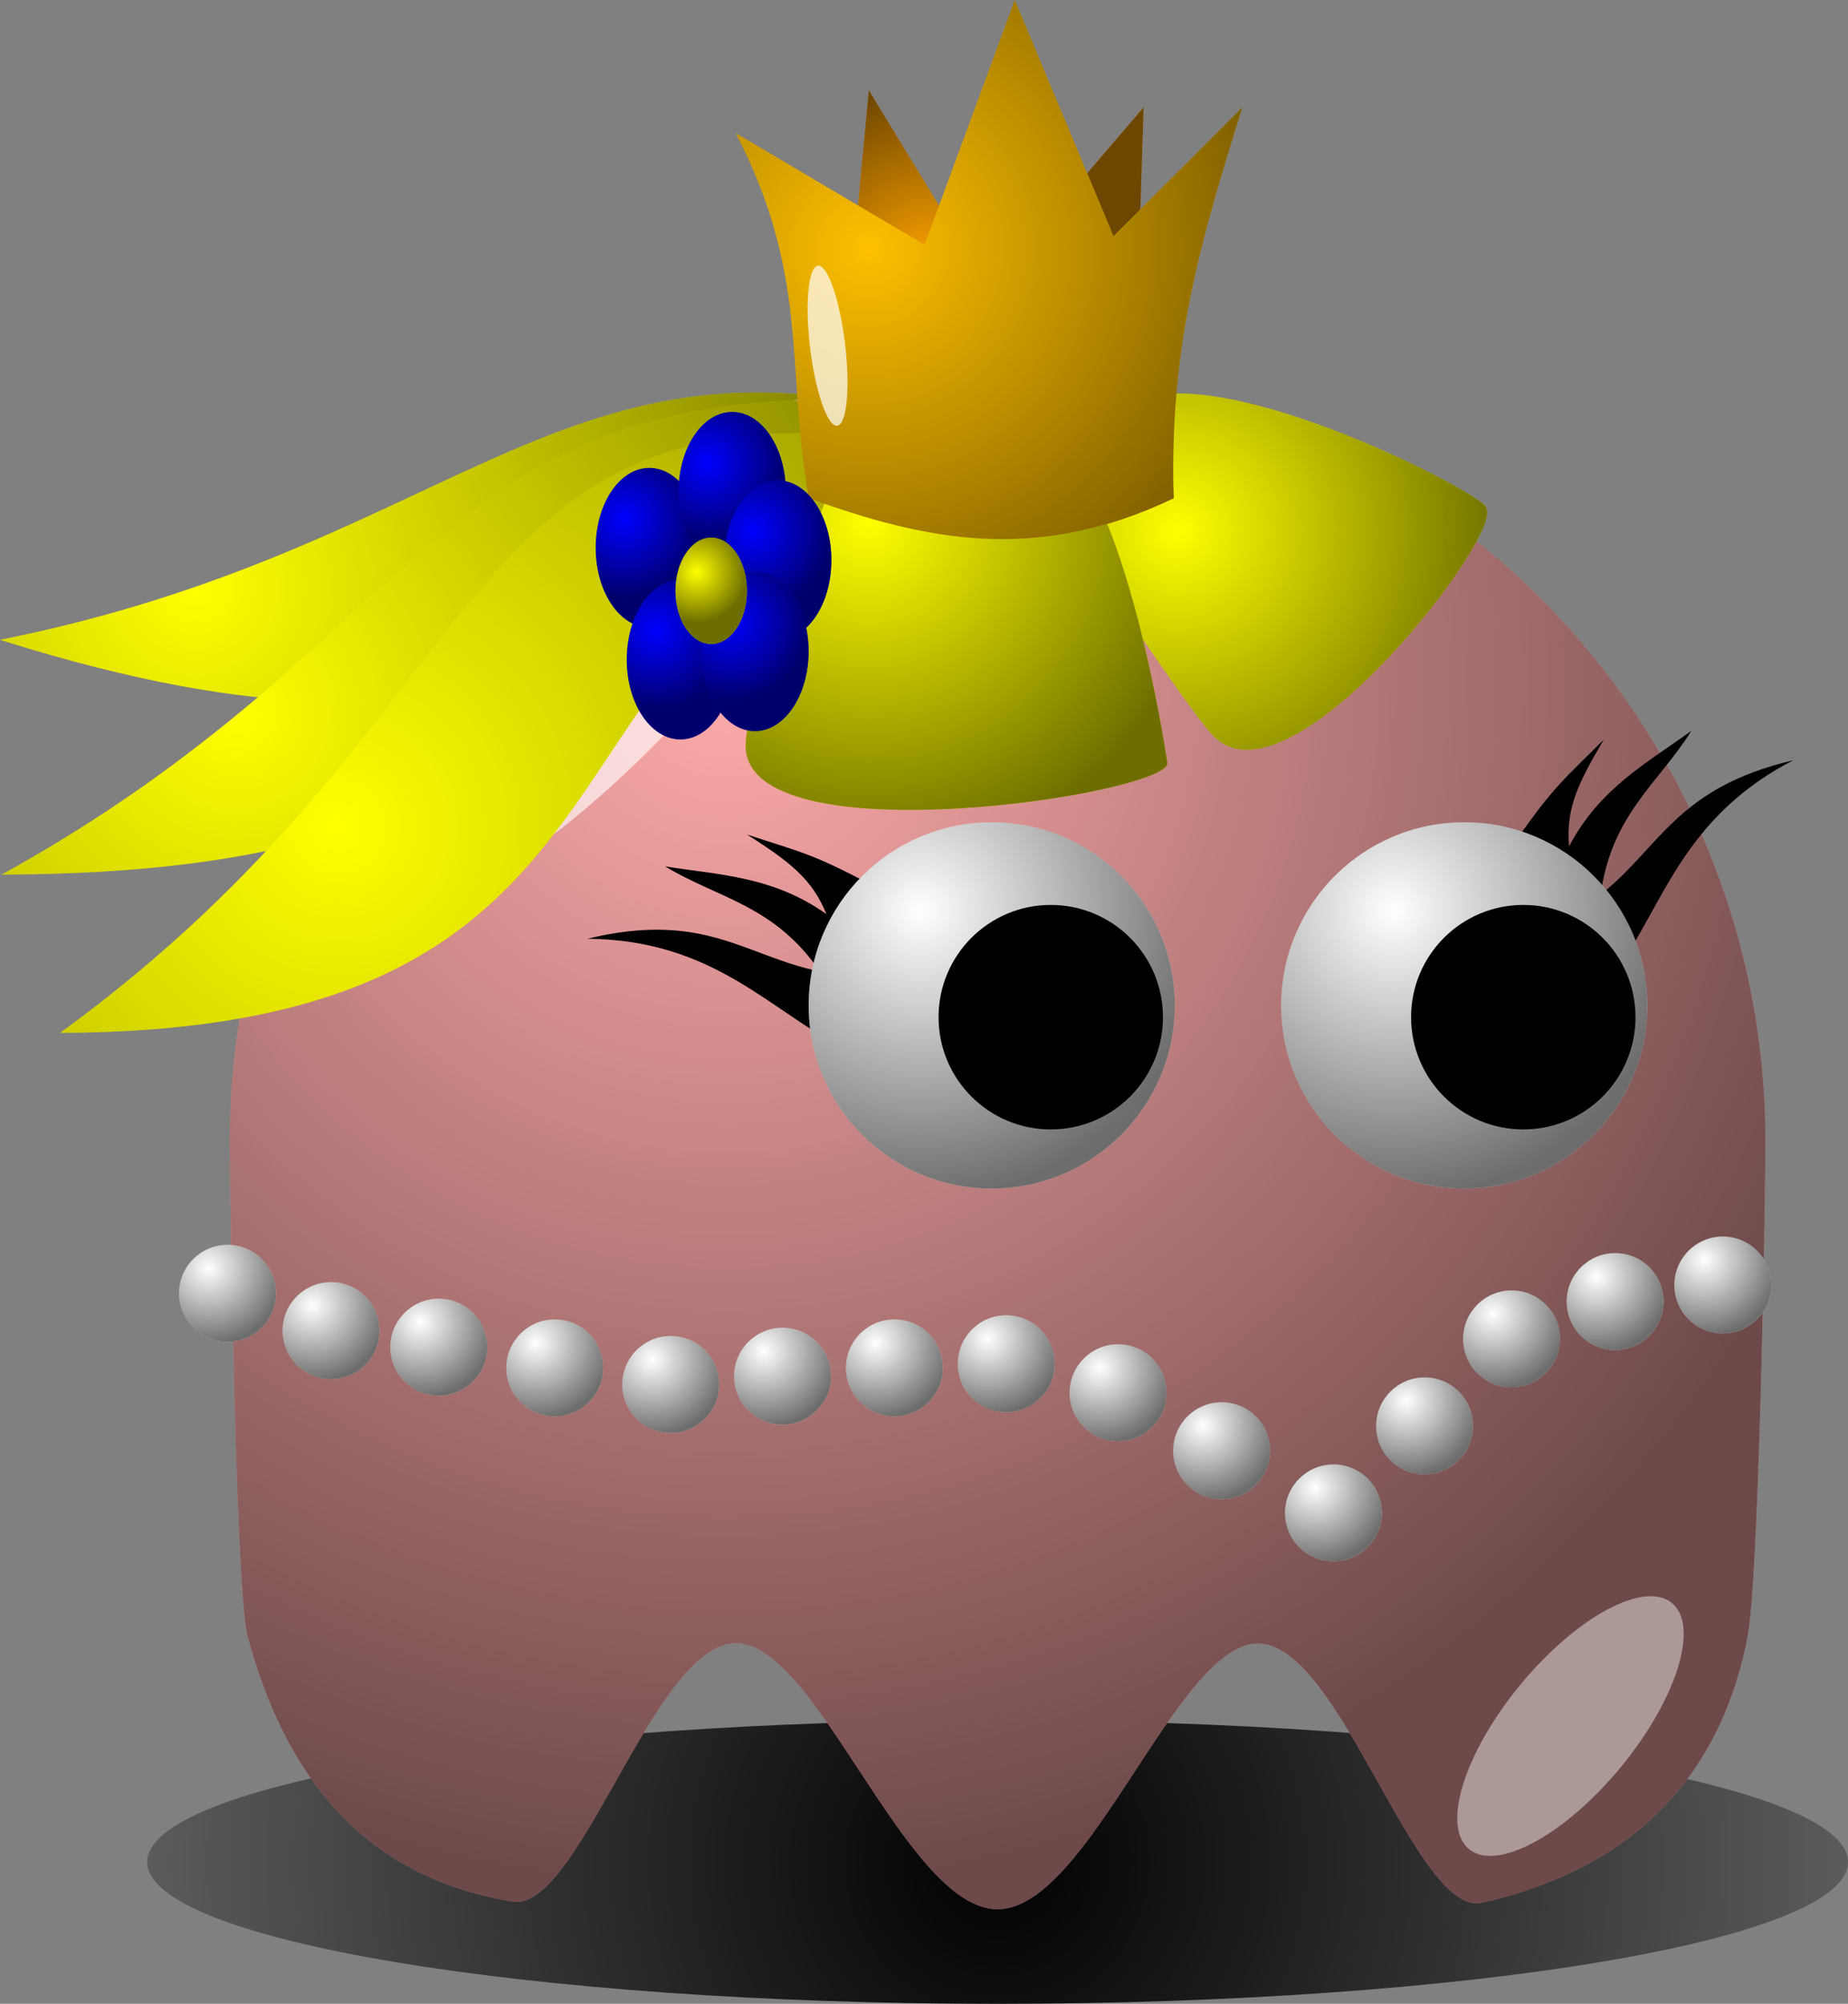 <svg version="1.1" xmlns="http://www.w3.org/2000/svg" xmlns:xlink="http://www.w3.org/1999/xlink" width="111.535" height="120.893" viewBox="0,0,111.535,120.893"><rect x="0" y="0" width="111.535" height="120.893" fill="#808080" stroke="none"/><defs><radialGradient cx="192.42" cy="152.118" r="47.894" gradientUnits="userSpaceOnUse" id="color-1"><stop offset="0" stop-color="#000000" stop-opacity="0"/><stop offset="1" stop-color="#000000" stop-opacity="0.572"/></radialGradient><radialGradient cx="240.841" cy="228.981" r="72.001" gradientUnits="userSpaceOnUse" id="color-2"><stop offset="0" stop-color="#000000"/><stop offset="1" stop-color="#000000" stop-opacity="0"/></radialGradient><radialGradient cx="224.456" cy="157.7" r="73.39" gradientUnits="userSpaceOnUse" id="color-3"><stop offset="0" stop-color="#000000" stop-opacity="0"/><stop offset="1" stop-color="#000000" stop-opacity="0.572"/></radialGradient><radialGradient cx="264.737" cy="171.593" r="17.29" gradientUnits="userSpaceOnUse" id="color-4"><stop offset="0" stop-color="#000000" stop-opacity="0"/><stop offset="1" stop-color="#000000" stop-opacity="0.572"/></radialGradient><radialGradient cx="236.217" cy="171.593" r="17.29" gradientUnits="userSpaceOnUse" id="color-5"><stop offset="0" stop-color="#000000" stop-opacity="0"/><stop offset="1" stop-color="#000000" stop-opacity="0.572"/></radialGradient><radialGradient cx="236.756" cy="132.778" r="11.088" gradientUnits="userSpaceOnUse" id="color-6"><stop offset="0" stop-color="#000000" stop-opacity="0"/><stop offset="1" stop-color="#000000" stop-opacity="0.572"/></radialGradient><radialGradient cx="251.682" cy="148.661" r="19.946" gradientUnits="userSpaceOnUse" id="color-7"><stop offset="0" stop-color="#000000" stop-opacity="0"/><stop offset="1" stop-color="#000000" stop-opacity="0.572"/></radialGradient><radialGradient cx="233.066" cy="148.098" r="20.527" gradientUnits="userSpaceOnUse" id="color-8"><stop offset="0" stop-color="#000000" stop-opacity="0"/><stop offset="1" stop-color="#000000" stop-opacity="0.572"/></radialGradient><radialGradient cx="194.877" cy="159.683" r="53.776" gradientUnits="userSpaceOnUse" id="color-9"><stop offset="0" stop-color="#000000" stop-opacity="0"/><stop offset="1" stop-color="#000000" stop-opacity="0.572"/></radialGradient><radialGradient cx="201.068" cy="166.524" r="63.578" gradientUnits="userSpaceOnUse" id="color-10"><stop offset="0" stop-color="#000000" stop-opacity="0"/><stop offset="1" stop-color="#000000" stop-opacity="0.572"/></radialGradient><radialGradient cx="233.076" cy="131.612" r="27.484" gradientUnits="userSpaceOnUse" id="color-11"><stop offset="0" stop-color="#000000" stop-opacity="0"/><stop offset="1" stop-color="#000000" stop-opacity="0.572"/></radialGradient><radialGradient cx="218.33" cy="147.936" r="4.737" gradientUnits="userSpaceOnUse" id="color-12"><stop offset="0" stop-color="#000000" stop-opacity="0"/><stop offset="1" stop-color="#000000" stop-opacity="0.572"/></radialGradient><radialGradient cx="223.33" cy="144.561" r="4.737" gradientUnits="userSpaceOnUse" id="color-13"><stop offset="0" stop-color="#000000" stop-opacity="0"/><stop offset="1" stop-color="#000000" stop-opacity="0.572"/></radialGradient><radialGradient cx="226.08" cy="148.686" r="4.737" gradientUnits="userSpaceOnUse" id="color-14"><stop offset="0" stop-color="#000000" stop-opacity="0"/><stop offset="1" stop-color="#000000" stop-opacity="0.572"/></radialGradient><radialGradient cx="220.205" cy="154.686" r="4.737" gradientUnits="userSpaceOnUse" id="color-15"><stop offset="0" stop-color="#000000" stop-opacity="0"/><stop offset="1" stop-color="#000000" stop-opacity="0.572"/></radialGradient><radialGradient cx="224.705" cy="154.186" r="4.737" gradientUnits="userSpaceOnUse" id="color-16"><stop offset="0" stop-color="#000000" stop-opacity="0"/><stop offset="1" stop-color="#000000" stop-opacity="0.572"/></radialGradient><radialGradient cx="222.688" cy="151.165" r="3.056" gradientUnits="userSpaceOnUse" id="color-17"><stop offset="0" stop-color="#000000" stop-opacity="0"/><stop offset="1" stop-color="#000000" stop-opacity="0.572"/></radialGradient><radialGradient cx="259.988" cy="206.41" r="4.576" gradientUnits="userSpaceOnUse" id="color-18"><stop offset="0" stop-color="#000000" stop-opacity="0"/><stop offset="1" stop-color="#000000" stop-opacity="0.572"/></radialGradient><radialGradient cx="265.488" cy="201.16" r="4.576" gradientUnits="userSpaceOnUse" id="color-19"><stop offset="0" stop-color="#000000" stop-opacity="0"/><stop offset="1" stop-color="#000000" stop-opacity="0.572"/></radialGradient><radialGradient cx="270.738" cy="195.91" r="4.576" gradientUnits="userSpaceOnUse" id="color-20"><stop offset="0" stop-color="#000000" stop-opacity="0"/><stop offset="1" stop-color="#000000" stop-opacity="0.572"/></radialGradient><radialGradient cx="253.238" cy="202.66" r="4.576" gradientUnits="userSpaceOnUse" id="color-21"><stop offset="0" stop-color="#000000" stop-opacity="0"/><stop offset="1" stop-color="#000000" stop-opacity="0.572"/></radialGradient><radialGradient cx="246.988" cy="199.16" r="4.576" gradientUnits="userSpaceOnUse" id="color-22"><stop offset="0" stop-color="#000000" stop-opacity="0"/><stop offset="1" stop-color="#000000" stop-opacity="0.572"/></radialGradient><radialGradient cx="276.988" cy="193.66" r="4.576" gradientUnits="userSpaceOnUse" id="color-23"><stop offset="0" stop-color="#000000" stop-opacity="0"/><stop offset="1" stop-color="#000000" stop-opacity="0.572"/></radialGradient><radialGradient cx="283.488" cy="192.66" r="4.576" gradientUnits="userSpaceOnUse" id="color-24"><stop offset="0" stop-color="#000000" stop-opacity="0"/><stop offset="1" stop-color="#000000" stop-opacity="0.572"/></radialGradient><radialGradient cx="240.238" cy="197.41" r="4.576" gradientUnits="userSpaceOnUse" id="color-25"><stop offset="0" stop-color="#000000" stop-opacity="0"/><stop offset="1" stop-color="#000000" stop-opacity="0.572"/></radialGradient><radialGradient cx="233.488" cy="197.66" r="4.576" gradientUnits="userSpaceOnUse" id="color-26"><stop offset="0" stop-color="#000000" stop-opacity="0"/><stop offset="1" stop-color="#000000" stop-opacity="0.572"/></radialGradient><radialGradient cx="226.738" cy="198.16" r="4.576" gradientUnits="userSpaceOnUse" id="color-27"><stop offset="0" stop-color="#000000" stop-opacity="0"/><stop offset="1" stop-color="#000000" stop-opacity="0.572"/></radialGradient><radialGradient cx="219.988" cy="198.66" r="4.576" gradientUnits="userSpaceOnUse" id="color-28"><stop offset="0" stop-color="#000000" stop-opacity="0"/><stop offset="1" stop-color="#000000" stop-opacity="0.572"/></radialGradient><radialGradient cx="212.988" cy="197.66" r="4.576" gradientUnits="userSpaceOnUse" id="color-29"><stop offset="0" stop-color="#000000" stop-opacity="0"/><stop offset="1" stop-color="#000000" stop-opacity="0.572"/></radialGradient><radialGradient cx="205.988" cy="196.41" r="4.576" gradientUnits="userSpaceOnUse" id="color-30"><stop offset="0" stop-color="#000000" stop-opacity="0"/><stop offset="1" stop-color="#000000" stop-opacity="0.572"/></radialGradient><radialGradient cx="199.488" cy="195.41" r="4.576" gradientUnits="userSpaceOnUse" id="color-31"><stop offset="0" stop-color="#000000" stop-opacity="0"/><stop offset="1" stop-color="#000000" stop-opacity="0.572"/></radialGradient><radialGradient cx="193.238" cy="193.16" r="4.576" gradientUnits="userSpaceOnUse" id="color-32"><stop offset="0" stop-color="#000000" stop-opacity="0"/><stop offset="1" stop-color="#000000" stop-opacity="0.572"/></radialGradient></defs><g transform="translate(-180.638,-116.644)"><g data-paper-data="{&quot;isPaintingLayer&quot;:true}" stroke="none" stroke-width="1" stroke-linecap="butt" stroke-linejoin="miter" stroke-miterlimit="10" stroke-dasharray="" stroke-dashoffset="0" style="mix-blend-mode: normal"><path d="M234.978,147.649c-18.59,4.274 -21.95,17.799 -54.34,7.596c28.35,-5.659 34.51,-20.536 58.18,-12.683z" fill="#ffff00" fill-rule="evenodd"/><path d="M234.978,147.649c-18.59,4.274 -21.95,17.799 -54.34,7.596c28.35,-5.659 34.51,-20.536 58.18,-12.683z" fill="url(#color-1)" fill-rule="evenodd"/><path d="M292.174,228.983c0,4.723 -22.991,8.554 -51.326,8.554c-28.335,0 -51.326,-3.831 -51.326,-8.554c0,-4.723 22.991,-8.554 51.326,-8.554c28.335,0 51.326,3.831 51.326,8.554z" fill="url(#color-2)" fill-rule="nonzero"/><path d="M287.188,185.495c0,3.453 -0.38,26.775 -1.1,30.015c-1.76,8.88 -7.47,14 -16.05,15.94c-3.98,0.74 -8.51,-15.56 -13.43,-15.65c-4.92,-0.09 -10.23,16.03 -15.76,16.03c-5.56,0 -10.89,-16.13 -15.83,-16.05c-4.93,0.07 -9.48,16.35 -13.48,15.58c-9.04,-1.5 -13.77,-7.69 -15.99,-16.14c-0.68,-3.15 -1.04,-26.376 -1.04,-29.725c0,-25.577 20.76,-46.336 46.34,-46.336c25.58,0 46.34,20.759 46.34,46.336z" fill="#ffaaaa" fill-rule="nonzero"/><path d="M287.188,185.495c0,3.453 -0.38,26.775 -1.1,30.015c-1.76,8.88 -7.47,14 -16.05,15.94c-3.98,0.74 -8.51,-15.56 -13.43,-15.65c-4.92,-0.09 -10.23,16.03 -15.76,16.03c-5.56,0 -10.89,-16.13 -15.83,-16.05c-4.93,0.07 -9.48,16.35 -13.48,15.58c-9.04,-1.5 -13.77,-7.69 -15.99,-16.14c-0.68,-3.15 -1.04,-26.376 -1.04,-29.725c0,-25.577 20.76,-46.336 46.34,-46.336c25.58,0 46.34,20.759 46.34,46.336z" fill="url(#color-3)" fill-rule="nonzero"/><path d="M272.178,167.293c2.29,-3.28 2.94,-3.703 5.26,-6.033c-1.58,2.666 -2.3,4.18 -2.1,6.451c1.85,-3.525 4.72,-5.041 7.38,-6.975c-1.95,3.133 -4.84,5.064 -5.47,9.88c3.62,-2.879 4.56,-6.434 11.62,-8.106c-6.18,3.202 -7.62,7.93 -10.04,11.745z" fill="#000000" fill-rule="evenodd"/><g fill-rule="nonzero"><path d="M257.963,177.302c0,-6.102 4.947,-11.049 11.049,-11.049c6.102,0 11.049,4.947 11.049,11.049c0,6.102 -4.947,11.049 -11.049,11.049c-6.102,0 -11.049,-4.947 -11.049,-11.049z" fill="#ffffff"/><path d="M257.963,177.302c0,-6.102 4.947,-11.049 11.049,-11.049c6.102,0 11.049,4.947 11.049,11.049c0,6.102 -4.947,11.049 -11.049,11.049c-6.102,0 -11.049,-4.947 -11.049,-11.049z" fill="url(#color-4)"/><path d="M265.804,178.012c0,-3.74 3.032,-6.772 6.772,-6.772c3.74,0 6.772,3.032 6.772,6.772c0,3.74 -3.032,6.772 -6.772,6.772c-3.74,0 -6.772,-3.032 -6.772,-6.772z" fill="#000000"/></g><path d="M230.358,179.214c-3.89,-2.307 -7.3,-5.876 -14.27,-5.934c7.06,-1.704 9.5,1.043 14.03,1.974c-2.73,-4.012 -6.19,-4.426 -9.34,-6.34c3.25,0.523 6.49,0.576 9.74,2.883c-0.86,-2.113 -2.18,-3.139 -4.79,-4.804c3.11,1.032 3.89,1.112 7.42,3.002z" fill="#000000" fill-rule="evenodd"/><g fill-rule="nonzero"><path d="M229.443,177.302c0,-6.102 4.947,-11.049 11.049,-11.049c6.102,0 11.049,4.947 11.049,11.049c0,6.102 -4.947,11.049 -11.049,11.049c-6.102,0 -11.049,-4.947 -11.049,-11.049z" fill="#ffffff"/><path d="M229.443,177.302c0,-6.102 4.947,-11.049 11.049,-11.049c6.102,0 11.049,4.947 11.049,11.049c0,6.102 -4.947,11.049 -11.049,11.049c-6.102,0 -11.049,-4.947 -11.049,-11.049z" fill="url(#color-5)"/><path d="M237.284,178.012c0,-3.74 3.032,-6.772 6.772,-6.772c3.74,0 6.772,3.032 6.772,6.772c0,3.74 -3.032,6.772 -6.772,6.772c-3.74,0 -6.772,-3.032 -6.772,-6.772z" fill="#000000"/></g><path d="M220.532,161.184c-7.15,7.321 -14.55,11.705 -16.517,9.781c-1.975,-1.925 2.231,-9.431 9.374,-16.752c7.15,-7.321 14.55,-11.698 16.517,-9.773c1.975,1.925 -2.231,9.424 -9.374,16.745z" fill-opacity="0.627" fill="#ffffff" fill-rule="nonzero"/><path d="M278.447,223.275c-3.38,4.096 -7.478,6.306 -9.15,4.927c-1.671,-1.379 -0.279,-5.822 3.102,-9.918c3.38,-4.096 7.478,-6.306 9.15,-4.927c1.671,1.379 0.279,5.822 -3.102,9.918z" fill-opacity="0.434" fill="#ffffff" fill-rule="nonzero"/><path d="M249.638,140.638c6.25,-1.787 21.37,6.314 20.68,6.659c1.24,1.392 -12.01,18.758 -16.55,13.639c-2.12,-2.378 -10.22,-14.847 -10.22,-14.847c0.41,-2.731 1.07,-4.015 6.09,-5.451z" fill="#ffff00" fill-rule="evenodd"/><path d="M229.447,146.701c-1.382,-7.981 7.301,-7.729 2.85,-16.324l0.778,-8.291l7.255,11.919l9.328,-10.883l-0.259,8.292c-2.469,7.921 1.802,5.997 2.072,15.287c-8.335,3.975 -14.991,2.53 -22.024,0z" fill="#ffa300" fill-rule="evenodd"/><path d="M229.447,146.701c-1.382,-7.981 7.301,-7.729 2.85,-16.324l0.778,-8.291l7.255,11.919l9.328,-10.883l-0.259,8.292c-2.469,7.921 1.802,5.997 2.072,15.287c-8.335,3.975 -14.991,2.53 -22.024,0z" fill="url(#color-6)" fill-rule="evenodd"/><path d="M249.638,140.638c6.25,-1.787 21.37,6.314 20.68,6.659c1.24,1.392 -12.01,18.758 -16.55,13.639c-2.12,-2.378 -10.22,-14.847 -10.22,-14.847c0.41,-2.731 1.07,-4.015 6.09,-5.451z" fill="url(#color-7)" fill-rule="evenodd"/><path d="M244.029,143.247c4.59,2.475 7.07,19.445 7.07,19.445c0,1.863 -25.46,5.786 -25.46,-1.061c0,-3.182 5.66,-19.091 5.66,-19.091c2.12,-1.768 8.13,-1.768 12.73,0.707z" fill="#ffff00" fill-rule="evenodd"/><path d="M244.029,143.247c4.59,2.475 7.07,19.445 7.07,19.445c0,1.863 -25.46,5.786 -25.46,-1.061c0,-3.182 5.66,-19.091 5.66,-19.091c2.12,-1.768 8.13,-1.768 12.73,0.707z" fill="url(#color-8)" fill-rule="evenodd"/><path d="M230.238,145.722c-16.43,9.7 -15.54,23.608 -49.5,23.688c25.31,-13.976 25.97,-28.959 50.91,-28.638z" fill="#ffff00" fill-rule="evenodd"/><path d="M230.238,145.722c-16.43,9.7 -15.54,23.608 -49.5,23.688c25.31,-13.976 25.97,-28.959 50.91,-28.638z" fill="url(#color-9)" fill-rule="evenodd"/><path d="M229.529,149.257c-16.43,9.7 -11.29,29.618 -45.26,29.699c26.02,-18.926 23.51,-37.798 47.73,-36.063z" fill="#ffff00" fill-rule="evenodd"/><path d="M229.529,149.257c-16.43,9.7 -11.29,29.618 -45.26,29.699c26.02,-18.926 23.51,-37.798 47.73,-36.063z" fill="url(#color-10)" fill-rule="evenodd"/><path d="M229.447,146.701c-1.382,-7.981 0.046,-13.43 -4.405,-22.024l11.401,6.737l5.441,-14.77l5.96,14.251l7.773,-7.773c-2.468,7.921 -4.416,14.289 -4.146,23.579c-8.335,3.975 -14.991,2.53 -22.024,0z" fill="#ffc000" fill-rule="evenodd"/><path d="M229.447,146.701c-1.382,-7.981 0.046,-13.43 -4.405,-22.024l11.401,6.737l5.441,-14.77l5.96,14.251l7.773,-7.773c-2.468,7.921 -4.416,14.289 -4.146,23.579c-8.335,3.975 -14.991,2.53 -22.024,0z" fill="url(#color-11)" fill-rule="evenodd"/><g fill-rule="nonzero"><g><path d="M216.591,149.688c0,-2.659 1.449,-4.814 3.237,-4.814c1.788,0 3.237,2.155 3.237,4.814c0,2.659 -1.449,4.814 -3.237,4.814c-1.788,0 -3.237,-2.155 -3.237,-4.814z" fill="#0000ff"/><path d="M216.591,149.688c0,-2.659 1.449,-4.814 3.237,-4.814c1.788,0 3.237,2.155 3.237,4.814c0,2.659 -1.449,4.814 -3.237,4.814c-1.788,0 -3.237,-2.155 -3.237,-4.814z" fill="url(#color-12)"/></g><g><path d="M221.591,146.313c0,-2.659 1.449,-4.814 3.237,-4.814c1.788,0 3.237,2.155 3.237,4.814c0,2.659 -1.449,4.814 -3.237,4.814c-1.788,0 -3.237,-2.155 -3.237,-4.814z" fill="#0000ff"/><path d="M221.591,146.313c0,-2.659 1.449,-4.814 3.237,-4.814c1.788,0 3.237,2.155 3.237,4.814c0,2.659 -1.449,4.814 -3.237,4.814c-1.788,0 -3.237,-2.155 -3.237,-4.814z" fill="url(#color-13)"/></g><g><path d="M224.341,150.438c0,-2.659 1.449,-4.814 3.237,-4.814c1.788,0 3.237,2.155 3.237,4.814c0,2.659 -1.449,4.814 -3.237,4.814c-1.788,0 -3.237,-2.155 -3.237,-4.814z" fill="#0000ff"/><path d="M224.341,150.438c0,-2.659 1.449,-4.814 3.237,-4.814c1.788,0 3.237,2.155 3.237,4.814c0,2.659 -1.449,4.814 -3.237,4.814c-1.788,0 -3.237,-2.155 -3.237,-4.814z" fill="url(#color-14)"/></g><g><path d="M218.466,156.438c0,-2.659 1.449,-4.814 3.237,-4.814c1.788,0 3.237,2.155 3.237,4.814c0,2.659 -1.449,4.814 -3.237,4.814c-1.788,0 -3.237,-2.155 -3.237,-4.814z" fill="#0000ff"/><path d="M218.466,156.438c0,-2.659 1.449,-4.814 3.237,-4.814c1.788,0 3.237,2.155 3.237,4.814c0,2.659 -1.449,4.814 -3.237,4.814c-1.788,0 -3.237,-2.155 -3.237,-4.814z" fill="url(#color-15)"/></g><g><path d="M222.966,155.938c0,-2.659 1.449,-4.814 3.237,-4.814c1.788,0 3.237,2.155 3.237,4.814c0,2.659 -1.449,4.814 -3.237,4.814c-1.788,0 -3.237,-2.155 -3.237,-4.814z" fill="#0000ff"/><path d="M222.966,155.938c0,-2.659 1.449,-4.814 3.237,-4.814c1.788,0 3.237,2.155 3.237,4.814c0,2.659 -1.449,4.814 -3.237,4.814c-1.788,0 -3.237,-2.155 -3.237,-4.814z" fill="url(#color-16)"/></g><path d="M221.404,152.288c0,-1.773 0.966,-3.21 2.158,-3.21c1.192,0 2.158,1.437 2.158,3.21c0,1.773 -0.966,3.21 -2.158,3.21c-1.192,0 -2.158,-1.437 -2.158,-3.21z" fill="#ffff00"/><path d="M221.404,152.288c0,-1.773 0.966,-3.21 2.158,-3.21c1.192,0 2.158,1.437 2.158,3.21c0,1.773 -0.966,3.21 -2.158,3.21c-1.192,0 -2.158,-1.437 -2.158,-3.21z" fill="url(#color-17)"/></g><path d="M231.639,137.376c0.321,2.664 0.11,4.883 -0.472,4.953c-0.581,0.07 -1.314,-2.035 -1.635,-4.699c-0.321,-2.665 -0.109,-4.884 0.472,-4.954c0.582,-0.07 1.314,2.035 1.635,4.7z" fill-opacity="0.713" fill="#ffffff" fill-rule="nonzero"/><g fill-rule="nonzero"><path d="M258.195,207.921c0,-1.615 1.309,-2.924 2.924,-2.924c1.615,0 2.924,1.309 2.924,2.924c0,1.615 -1.309,2.924 -2.924,2.924c-1.615,0 -2.924,-1.309 -2.924,-2.924z" fill="#ffffff"/><path d="M258.195,207.921c0,-1.615 1.309,-2.924 2.924,-2.924c1.615,0 2.924,1.309 2.924,2.924c0,1.615 -1.309,2.924 -2.924,2.924c-1.615,0 -2.924,-1.309 -2.924,-2.924z" fill="url(#color-18)"/></g><g fill-rule="nonzero"><path d="M263.695,202.671c0,-1.615 1.309,-2.924 2.924,-2.924c1.615,0 2.924,1.309 2.924,2.924c0,1.615 -1.309,2.924 -2.924,2.924c-1.615,0 -2.924,-1.309 -2.924,-2.924z" fill="#ffffff"/><path d="M263.695,202.671c0,-1.615 1.309,-2.924 2.924,-2.924c1.615,0 2.924,1.309 2.924,2.924c0,1.615 -1.309,2.924 -2.924,2.924c-1.615,0 -2.924,-1.309 -2.924,-2.924z" fill="url(#color-19)"/></g><g fill-rule="nonzero"><path d="M268.945,197.421c0,-1.615 1.309,-2.924 2.924,-2.924c1.615,0 2.924,1.309 2.924,2.924c0,1.615 -1.309,2.924 -2.924,2.924c-1.615,0 -2.924,-1.309 -2.924,-2.924z" fill="#ffffff"/><path d="M268.945,197.421c0,-1.615 1.309,-2.924 2.924,-2.924c1.615,0 2.924,1.309 2.924,2.924c0,1.615 -1.309,2.924 -2.924,2.924c-1.615,0 -2.924,-1.309 -2.924,-2.924z" fill="url(#color-20)"/></g><g fill-rule="nonzero"><path d="M251.445,204.171c0,-1.615 1.309,-2.924 2.924,-2.924c1.615,0 2.924,1.309 2.924,2.924c0,1.615 -1.309,2.924 -2.924,2.924c-1.615,0 -2.924,-1.309 -2.924,-2.924z" fill="#ffffff"/><path d="M251.445,204.171c0,-1.615 1.309,-2.924 2.924,-2.924c1.615,0 2.924,1.309 2.924,2.924c0,1.615 -1.309,2.924 -2.924,2.924c-1.615,0 -2.924,-1.309 -2.924,-2.924z" fill="url(#color-21)"/></g><g fill-rule="nonzero"><path d="M245.195,200.671c0,-1.615 1.309,-2.924 2.924,-2.924c1.615,0 2.924,1.309 2.924,2.924c0,1.615 -1.309,2.924 -2.924,2.924c-1.615,0 -2.924,-1.309 -2.924,-2.924z" fill="#ffffff"/><path d="M245.195,200.671c0,-1.615 1.309,-2.924 2.924,-2.924c1.615,0 2.924,1.309 2.924,2.924c0,1.615 -1.309,2.924 -2.924,2.924c-1.615,0 -2.924,-1.309 -2.924,-2.924z" fill="url(#color-22)"/></g><g fill-rule="nonzero"><path d="M275.195,195.171c0,-1.615 1.309,-2.924 2.924,-2.924c1.615,0 2.924,1.309 2.924,2.924c0,1.615 -1.309,2.924 -2.924,2.924c-1.615,0 -2.924,-1.309 -2.924,-2.924z" fill="#ffffff"/><path d="M275.195,195.171c0,-1.615 1.309,-2.924 2.924,-2.924c1.615,0 2.924,1.309 2.924,2.924c0,1.615 -1.309,2.924 -2.924,2.924c-1.615,0 -2.924,-1.309 -2.924,-2.924z" fill="url(#color-23)"/></g><g fill-rule="nonzero"><path d="M281.695,194.171c0,-1.615 1.309,-2.924 2.924,-2.924c1.615,0 2.924,1.309 2.924,2.924c0,1.615 -1.309,2.924 -2.924,2.924c-1.615,0 -2.924,-1.309 -2.924,-2.924z" fill="#ffffff"/><path d="M281.695,194.171c0,-1.615 1.309,-2.924 2.924,-2.924c1.615,0 2.924,1.309 2.924,2.924c0,1.615 -1.309,2.924 -2.924,2.924c-1.615,0 -2.924,-1.309 -2.924,-2.924z" fill="url(#color-24)"/></g><g fill-rule="nonzero"><path d="M238.445,198.921c0,-1.615 1.309,-2.924 2.924,-2.924c1.615,0 2.924,1.309 2.924,2.924c0,1.615 -1.309,2.924 -2.924,2.924c-1.615,0 -2.924,-1.309 -2.924,-2.924z" fill="#ffffff"/><path d="M238.445,198.921c0,-1.615 1.309,-2.924 2.924,-2.924c1.615,0 2.924,1.309 2.924,2.924c0,1.615 -1.309,2.924 -2.924,2.924c-1.615,0 -2.924,-1.309 -2.924,-2.924z" fill="url(#color-25)"/></g><g fill-rule="nonzero"><path d="M231.695,199.171c0,-1.615 1.309,-2.924 2.924,-2.924c1.615,0 2.924,1.309 2.924,2.924c0,1.615 -1.309,2.924 -2.924,2.924c-1.615,0 -2.924,-1.309 -2.924,-2.924z" fill="#ffffff"/><path d="M231.695,199.171c0,-1.615 1.309,-2.924 2.924,-2.924c1.615,0 2.924,1.309 2.924,2.924c0,1.615 -1.309,2.924 -2.924,2.924c-1.615,0 -2.924,-1.309 -2.924,-2.924z" fill="url(#color-26)"/></g><g fill-rule="nonzero"><path d="M224.945,199.671c0,-1.615 1.309,-2.924 2.924,-2.924c1.615,0 2.924,1.309 2.924,2.924c0,1.615 -1.309,2.924 -2.924,2.924c-1.615,0 -2.924,-1.309 -2.924,-2.924z" fill="#ffffff"/><path d="M224.945,199.671c0,-1.615 1.309,-2.924 2.924,-2.924c1.615,0 2.924,1.309 2.924,2.924c0,1.615 -1.309,2.924 -2.924,2.924c-1.615,0 -2.924,-1.309 -2.924,-2.924z" fill="url(#color-27)"/></g><g fill-rule="nonzero"><path d="M218.195,200.171c0,-1.615 1.309,-2.924 2.924,-2.924c1.615,0 2.924,1.309 2.924,2.924c0,1.615 -1.309,2.924 -2.924,2.924c-1.615,0 -2.924,-1.309 -2.924,-2.924z" fill="#ffffff"/><path d="M218.195,200.171c0,-1.615 1.309,-2.924 2.924,-2.924c1.615,0 2.924,1.309 2.924,2.924c0,1.615 -1.309,2.924 -2.924,2.924c-1.615,0 -2.924,-1.309 -2.924,-2.924z" fill="url(#color-28)"/></g><g fill-rule="nonzero"><path d="M211.195,199.171c0,-1.615 1.309,-2.924 2.924,-2.924c1.615,0 2.924,1.309 2.924,2.924c0,1.615 -1.309,2.924 -2.924,2.924c-1.615,0 -2.924,-1.309 -2.924,-2.924z" fill="#ffffff"/><path d="M211.195,199.171c0,-1.615 1.309,-2.924 2.924,-2.924c1.615,0 2.924,1.309 2.924,2.924c0,1.615 -1.309,2.924 -2.924,2.924c-1.615,0 -2.924,-1.309 -2.924,-2.924z" fill="url(#color-29)"/></g><g fill-rule="nonzero"><path d="M204.195,197.921c0,-1.615 1.309,-2.924 2.924,-2.924c1.615,0 2.924,1.309 2.924,2.924c0,1.615 -1.309,2.924 -2.924,2.924c-1.615,0 -2.924,-1.309 -2.924,-2.924z" fill="#ffffff"/><path d="M204.195,197.921c0,-1.615 1.309,-2.924 2.924,-2.924c1.615,0 2.924,1.309 2.924,2.924c0,1.615 -1.309,2.924 -2.924,2.924c-1.615,0 -2.924,-1.309 -2.924,-2.924z" fill="url(#color-30)"/></g><g fill-rule="nonzero"><path d="M197.695,196.921c0,-1.615 1.309,-2.924 2.924,-2.924c1.615,0 2.924,1.309 2.924,2.924c0,1.615 -1.309,2.924 -2.924,2.924c-1.615,0 -2.924,-1.309 -2.924,-2.924z" fill="#ffffff"/><path d="M197.695,196.921c0,-1.615 1.309,-2.924 2.924,-2.924c1.615,0 2.924,1.309 2.924,2.924c0,1.615 -1.309,2.924 -2.924,2.924c-1.615,0 -2.924,-1.309 -2.924,-2.924z" fill="url(#color-31)"/></g><g fill-rule="nonzero"><path d="M191.445,194.671c0,-1.615 1.309,-2.924 2.924,-2.924c1.615,0 2.924,1.309 2.924,2.924c0,1.615 -1.309,2.924 -2.924,2.924c-1.615,0 -2.924,-1.309 -2.924,-2.924z" fill="#ffffff"/><path d="M191.445,194.671c0,-1.615 1.309,-2.924 2.924,-2.924c1.615,0 2.924,1.309 2.924,2.924c0,1.615 -1.309,2.924 -2.924,2.924c-1.615,0 -2.924,-1.309 -2.924,-2.924z" fill="url(#color-32)"/></g></g></g></svg>